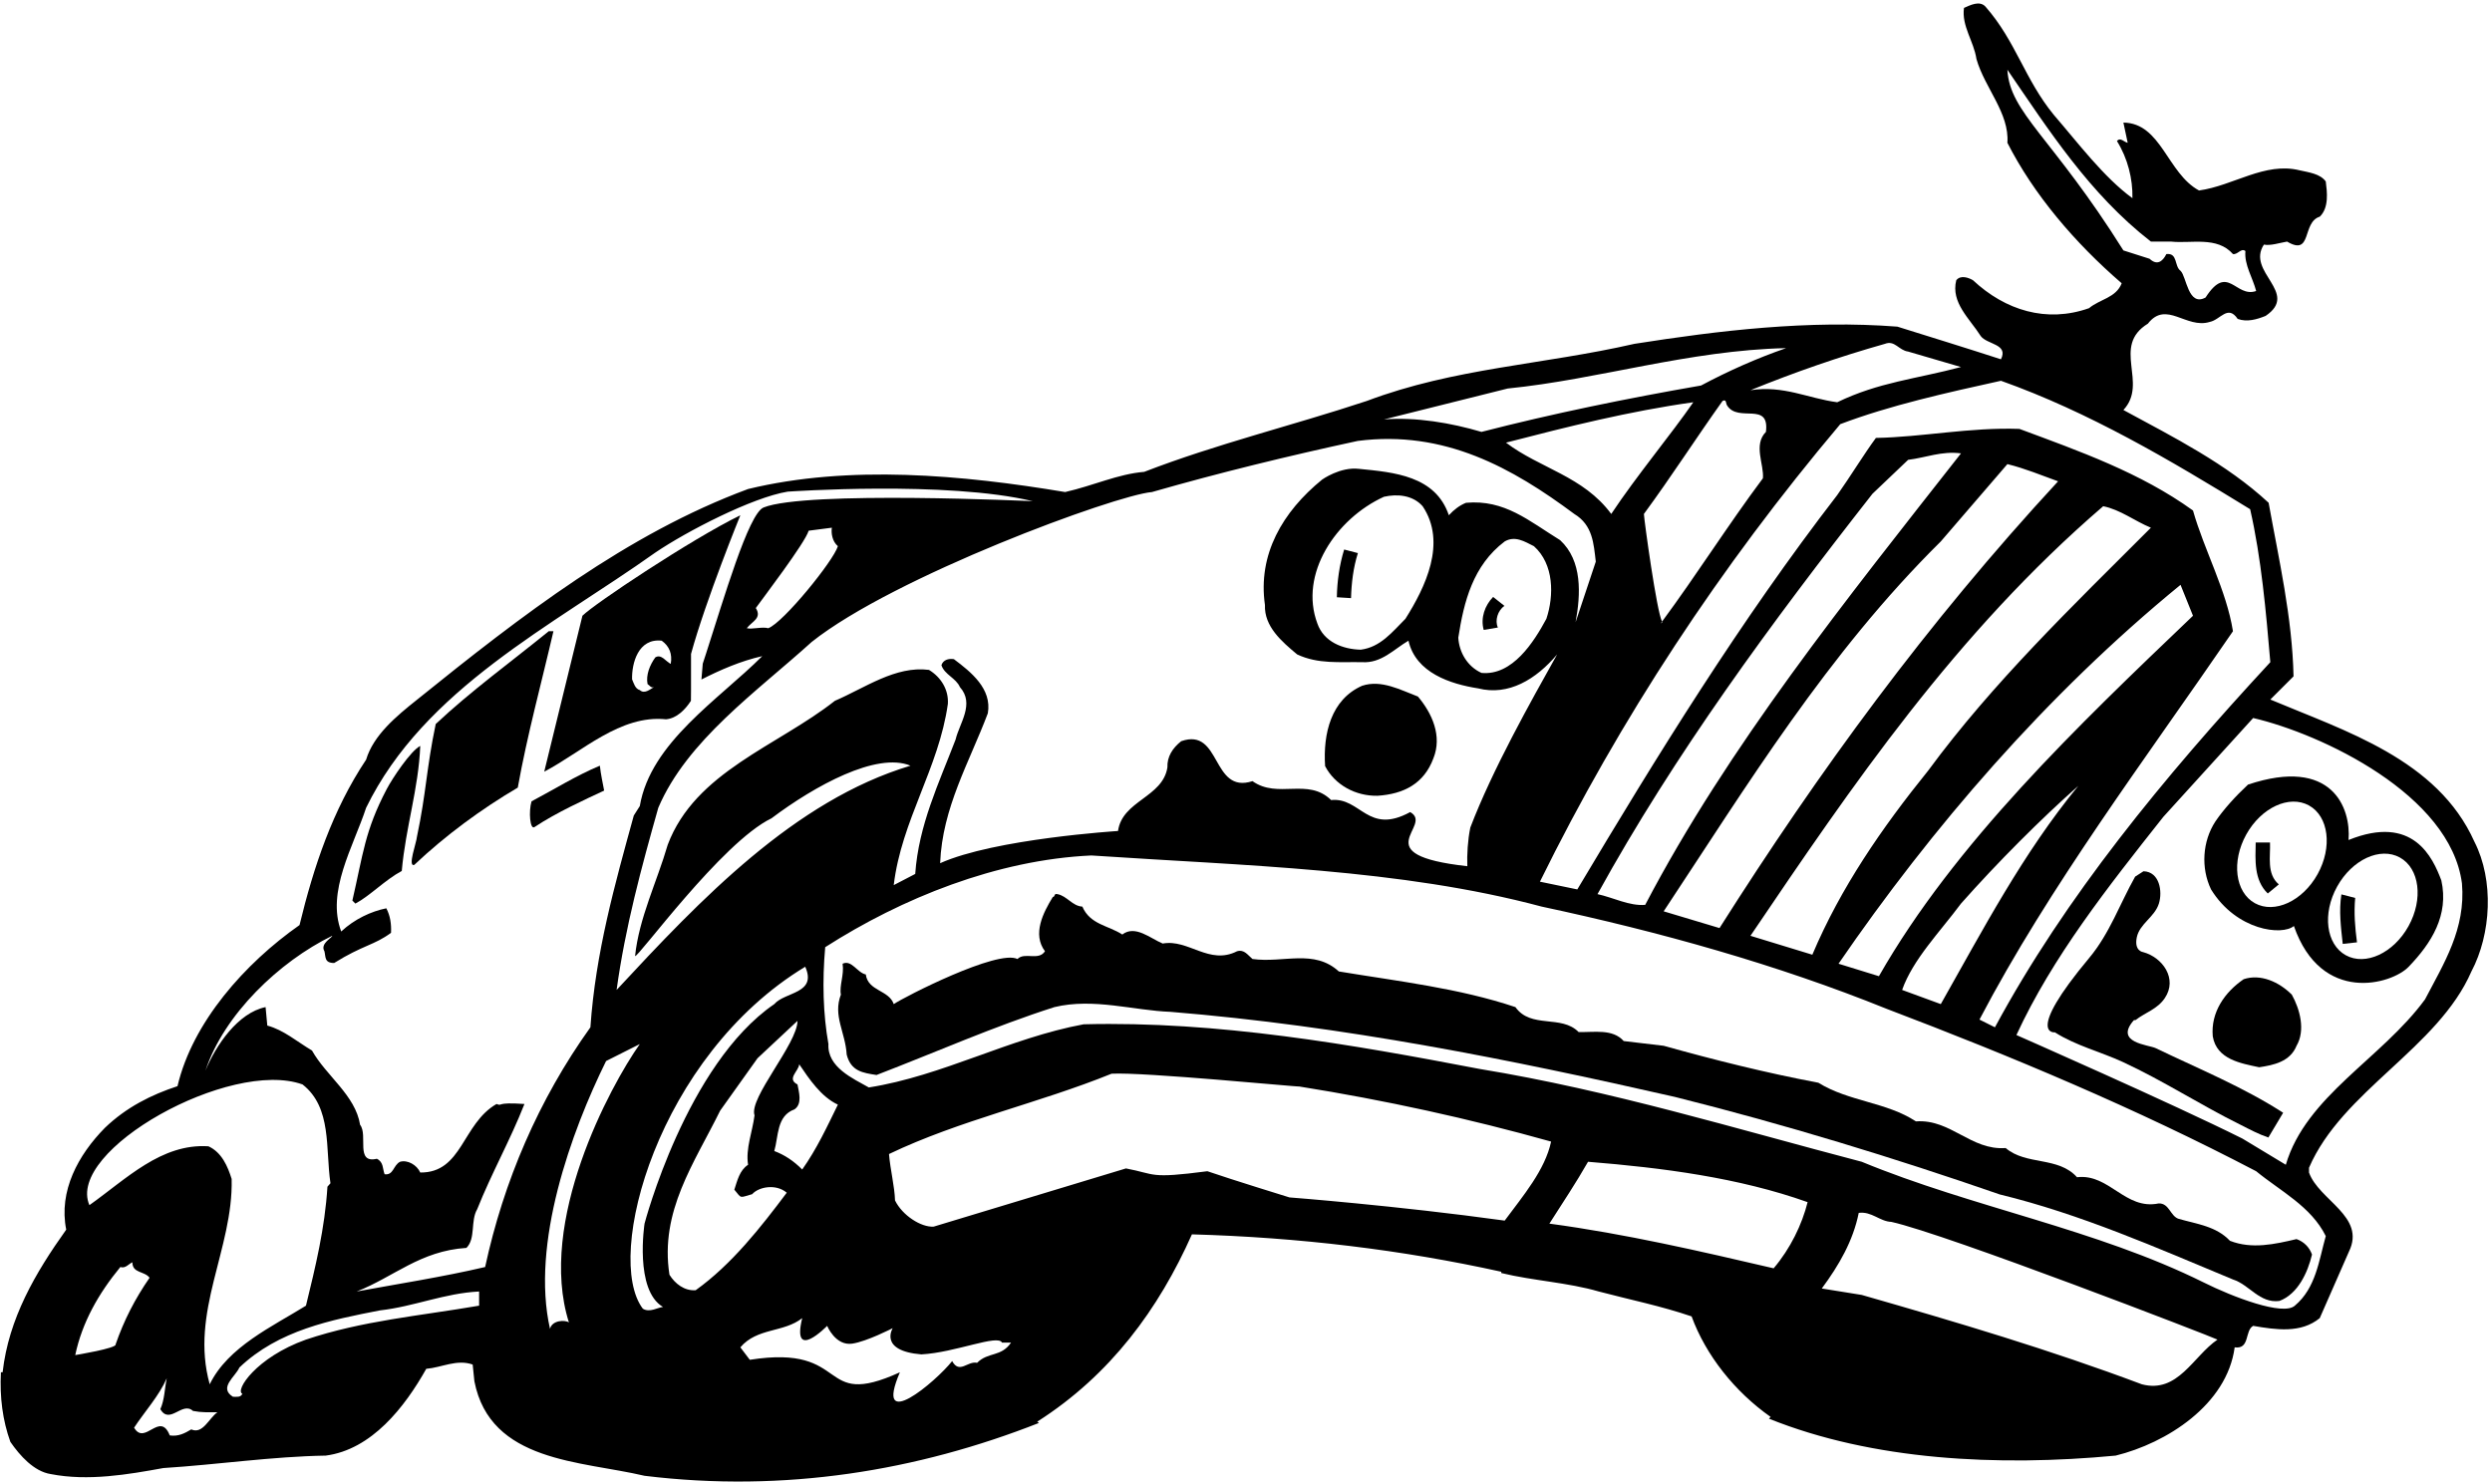 <?xml version="1.0" encoding="UTF-8"?>
<svg xmlns="http://www.w3.org/2000/svg" xmlns:xlink="http://www.w3.org/1999/xlink" width="522pt" height="311pt" viewBox="0 0 522 311" version="1.1">
<g id="surface1">
<path style=" stroke:none;fill-rule:nonzero;fill:rgb(0%,0%,0%);fill-opacity:1;" d="M 518.316 176.344 C 510.578 159.062 491.137 153.125 475.566 146.555 L 480.43 141.695 C 480.16 129.363 477.367 117.305 475.211 105.336 C 466.391 97.145 455.23 91.566 444.789 85.895 C 450.098 80.227 442.18 72.574 449.918 67.805 C 453.789 62.855 457.93 68.977 462.879 67.445 C 465.129 66.996 466.66 63.754 468.73 66.816 C 470.711 67.535 472.777 66.906 474.578 66.184 C 481.777 61.324 470.438 57.004 474.219 51.246 C 475.66 51.516 477.461 50.887 479.078 50.613 C 484.391 53.766 482.141 46.566 485.918 45.395 C 487.898 43.504 487.449 40.176 487.18 38.016 C 486.008 36.395 483.668 36.125 481.688 35.676 C 474.398 33.875 467.828 38.914 460.629 39.906 C 453.969 36.305 452.711 25.773 444.789 25.684 L 445.688 29.914 C 444.969 29.824 444.16 28.656 443.438 29.555 C 445.688 33.156 446.77 37.477 446.68 41.523 C 440.648 37.113 435.34 30.004 430.211 24.066 C 424.09 16.594 422.289 8.676 415.898 1.387 C 414.641 0.035 412.66 1.117 411.398 1.656 C 410.859 5.438 413.469 8.676 414.008 12.363 C 415.719 18.395 420.938 23.703 420.488 29.914 C 425.98 40.715 434.617 50.887 444.43 59.344 C 443.258 62.406 439.84 62.676 437.59 64.566 C 428.68 67.715 420.039 65.016 413.289 58.715 C 412.391 58.176 410.68 57.547 409.777 58.715 C 408.609 63.395 412.57 66.727 414.91 70.414 C 416.258 72.215 420.758 72.035 419.141 75.273 C 411.938 72.934 404.648 70.684 397.449 68.434 C 378.82 66.996 360.098 69.246 342.371 72.035 C 323.109 76.445 304.66 77.074 286.301 84.004 C 270.82 89.137 254.801 93.004 239.68 98.855 C 234.191 99.305 229.059 101.734 223.121 103.086 C 201.609 99.484 177.852 97.324 156.699 102.453 C 131.41 111.816 109.27 128.914 87.402 146.555 C 82.992 150.062 78.223 154.023 76.691 159.152 C 69.672 169.684 65.711 181.562 62.742 193.805 C 51.312 201.812 40.332 214.145 37.18 227.555 C 31.691 229.355 26.473 231.965 21.973 236.285 C 16.391 241.953 12.25 249.516 13.871 257.613 C 7.391 266.703 1.812 276.242 0.551 287.492 L 0.191 287.492 C -0.078 292.715 0.551 297.574 2.172 302.074 C 4.152 304.953 7.121 308.285 10.633 308.824 C 18.461 310.355 26.832 308.914 34.211 307.562 C 45.551 306.844 57.07 305.133 68.23 304.953 C 77.859 303.695 84.789 294.785 89.289 286.773 C 92.531 286.504 95.68 284.703 99.012 285.875 L 99.371 289.383 C 102.699 306.395 121.691 306.035 135.012 309.184 C 164.352 312.785 192.25 308.105 217.629 298.113 L 217.27 297.844 C 232.66 288.035 242.738 274.172 249.672 258.602 C 272.172 259.234 293.68 261.844 314.469 266.434 L 314.469 266.703 C 321.129 268.324 328.422 268.684 334.898 270.574 C 341.379 272.285 348.039 273.633 354.34 275.793 C 357.309 283.895 363.34 291.543 370.898 296.852 L 370.539 297.215 C 392.23 305.945 418.508 307.293 443.168 304.953 C 453.789 302.344 466.48 294.332 468.098 282.273 C 471.34 282.723 470.168 278.766 471.969 277.773 C 476.738 278.582 481.961 279.395 485.918 276.152 L 492.039 262.203 C 495.637 254.824 485.738 251.492 483.668 245.645 L 483.668 244.652 C 490.598 228.543 510.668 219.633 517.688 203.523 C 521.828 195.695 522.457 184.445 518.316 176.344 Z M 420.488 14.613 C 429.129 27.215 437.68 40.625 450.551 50.613 C 452.078 50.613 454.777 50.613 454.777 50.613 C 459.008 51.066 464.41 49.445 467.738 53.227 C 468.73 53.406 469.449 51.875 470.348 52.594 C 470.078 55.477 471.879 58.176 472.598 60.965 C 468.277 62.496 466.68 55.043 462 62.332 C 458.332 64.332 458.02 57.906 456.758 56.734 C 455.41 55.746 456.219 52.953 453.789 53.227 C 452.98 54.844 451.809 55.656 450.277 54.215 L 444.789 52.465 C 429.84 28.652 420.98 23.664 420.488 14.613 Z M 471.34 106.684 C 473.68 116.945 474.668 128.195 475.566 138.727 C 453.16 162.934 432.641 187.863 417.879 215.223 L 414.641 213.605 C 429.309 185.613 449.379 159.062 467.738 132.246 C 466.391 123.695 461.711 115.234 459.367 106.953 C 448.391 99.035 435.609 94.535 423.008 89.855 C 412.57 89.496 402.758 91.566 392.949 91.746 C 390.43 95.164 387.641 99.754 384.848 103.715 C 364.508 130.086 347.141 158.254 330.398 186.336 L 322.57 184.715 C 339.309 150.695 360.277 118.746 385.48 88.863 C 395.918 84.906 407.711 82.297 419.141 79.773 C 437.59 86.344 454.508 96.336 471.34 106.684 Z M 406.539 113.434 L 420.488 97.234 C 424.18 98.137 427.598 99.574 431.109 100.836 C 403.57 130.625 380.891 161.766 360.188 194.434 L 348.488 190.926 C 365.949 164.555 382.777 136.926 406.539 113.434 Z M 344.621 189.574 C 341.289 189.844 337.961 188.043 334.629 187.324 C 350.738 158.074 370.988 130.535 392.23 103.445 L 399.699 96.336 C 403.391 95.887 406.719 94.445 410.77 94.984 C 386.828 125.496 361.988 156.363 344.621 189.574 Z M 440.559 106.055 C 444.16 106.773 447.219 109.203 450.551 110.555 C 433.988 127.113 417.43 143.047 403.93 161.402 C 394.117 173.555 385.57 185.973 379.629 200.016 L 366.668 196.055 C 387.91 164.645 409.688 132.605 440.559 106.055 Z M 456.758 122.523 L 459.367 129.004 C 435.16 152.133 409.508 176.613 393.578 204.516 L 385.117 201.902 C 404.559 173.555 428.59 145.562 456.758 122.523 Z M 410.77 189.305 C 418.418 180.664 427.598 171.484 435.34 164.645 C 423.73 178.773 415.359 194.793 406.539 210.363 L 398.438 207.395 C 400.688 201.004 406.359 195.242 410.77 189.305 Z M 369.277 100.203 C 361.91 110.062 355.324 120.527 348.148 130.23 C 348.172 130.273 348.195 130.324 348.219 130.355 L 347.859 130.625 C 347.957 130.492 348.051 130.359 348.148 130.23 C 347.027 128.086 344.438 109.262 344.348 107.676 C 350.109 99.844 355.238 91.836 360.82 84.004 C 361.719 83.555 361.449 84.547 361.809 84.996 C 364.148 88.594 370.719 84.004 369.91 90.484 C 367.211 93.184 369.551 97.324 369.277 100.203 Z M 337.508 107.676 C 331.66 99.754 322.57 98.137 315.461 92.734 C 328.328 89.406 341.199 86.164 354.699 84.273 C 350.109 90.934 342.82 99.664 337.508 107.676 Z M 394.84 72.035 C 396.91 71.227 397.719 73.387 399.699 73.656 L 410.77 76.895 C 401.32 79.414 393.578 80.047 384.848 84.273 C 378.73 83.465 373.598 80.676 366.668 81.754 C 375.938 77.977 385.301 74.734 394.84 72.035 Z M 315.82 81.395 C 334.809 79.504 353.711 73.387 374.141 72.934 C 367.93 75.094 362.078 77.703 356.32 80.766 C 340.75 83.465 325 86.703 310.328 90.484 C 303.941 88.594 296.559 87.336 289.898 87.875 Z M 241.301 103.086 C 255.43 99.035 269.828 95.523 284.41 92.375 C 302.59 90.035 316.809 98.047 329.77 107.676 C 333.641 110.016 333.82 113.887 334.27 117.664 L 330.039 130.355 C 331.121 124.504 331.48 117.484 326.801 113.164 C 320.23 109.113 315.188 104.613 307.09 105.336 C 305.738 105.875 304.57 106.773 303.488 107.945 C 300.699 99.664 291.969 98.945 284.68 98.227 C 280.75 97.75 276.941 100.477 276.941 100.477 C 268.66 107.227 263.441 116.137 264.969 126.754 C 264.789 131.254 268.48 134.406 271.719 137.105 C 276.129 139.176 280.629 138.637 285.309 138.727 C 289.359 138.996 291.969 136.023 295.031 134.227 C 296.559 140.977 303.852 143.312 309.609 144.215 C 316 145.836 321.762 142.324 326.172 137.105 C 320.59 147.094 312.672 161.133 307.988 173.375 C 307.449 175.984 307.27 179.043 307.359 181.473 C 285.488 179.043 300.5 173 295.391 170.133 C 286.5 175 285.039 166.984 278.828 167.613 C 273.969 162.844 267.672 167.434 262.359 163.652 C 253.719 166.445 255.879 152.312 247.422 155.285 C 245.621 156.723 244.449 158.523 244.539 160.773 C 243.551 167.074 235.09 167.703 234.191 174.094 C 234.191 174.094 208.359 175.715 196.93 180.844 C 197.379 169.234 203.051 159.695 206.922 149.434 C 207.82 144.305 203.41 140.797 199.812 138.094 C 198.641 137.914 197.562 138.273 197.199 139.355 C 197.828 141.336 200.262 142.055 201.07 143.945 C 204.219 147.453 200.98 151.504 200.172 154.926 C 196.66 164.105 192.43 172.836 191.711 183.094 L 187.211 185.434 C 188.828 171.844 196.66 160.953 198.551 147.453 C 198.73 144.484 197.109 141.875 194.59 140.344 C 187.57 139.445 181.18 144.125 174.879 146.824 C 162.91 156.273 145.633 161.676 139.871 176.973 C 137.621 184.715 133.84 192.363 133.031 200.285 C 133.48 200.914 151.164 176.48 161.605 171.438 C 170.695 164.598 183.656 157.488 190.719 160.414 C 166.422 167.703 146.711 188.492 129.16 207.395 C 130.961 194.254 134.383 181.652 137.891 169.234 C 143.922 155.105 158.5 144.934 170.02 134.496 C 187.18 120.816 233.648 103.715 241.301 103.086 Z M 323.922 129.637 C 321.309 134.496 316.809 141.605 310.328 140.977 C 307.359 139.625 305.648 136.656 305.469 133.594 C 306.641 126.035 308.531 118.477 315.188 113.434 C 317.352 112.176 319.328 113.434 321.309 114.426 C 325.539 118.203 325.539 124.773 323.922 129.637 Z M 294.398 129.637 C 291.609 132.426 289.18 135.574 285.039 136.113 C 281.262 136.023 277.301 134.496 275.949 130.625 C 272.078 120.273 279.82 108.664 289.898 104.074 C 292.691 103.445 295.93 103.715 298 106.055 C 303.129 113.703 298.539 123.066 294.398 129.637 Z M 167.051 227.195 C 164.711 226.023 167.32 224.402 167.41 222.965 C 169.48 226.023 172 229.805 175.512 231.422 C 173.262 236.016 171.102 240.695 168.039 245.016 C 166.242 243.215 164.352 241.953 162.191 241.145 C 163.09 238.086 162.641 233.766 166.422 232.414 C 168.129 231.242 167.32 228.723 167.051 227.195 Z M 158.32 127.387 C 159.672 125.496 168.672 113.703 169.391 111.184 L 174.25 110.555 C 174.07 111.727 174.34 113.434 175.512 114.426 C 174.609 117.484 164.078 130.445 160.93 131.613 C 159.672 131.254 157.602 131.887 156.43 131.613 C 157.512 130.176 159.672 129.547 158.32 127.387 Z M 63.371 227.195 C 69.582 232.055 68.141 240.695 69.223 247.895 L 68.59 248.613 C 68.051 257.344 66.07 265.445 64.09 273.543 C 57.16 277.863 47.758 282.141 43.93 290.016 C 39.703 274.895 48.883 261.664 48.523 246.992 C 47.711 244.383 46.453 241.414 43.66 240.152 C 33.762 239.523 26.473 246.992 18.73 252.484 C 13.75 241 48.25 221.75 63.371 227.195 Z M 15.762 283.895 C 17.203 277.055 20.621 271.023 25.211 265.445 C 26.293 265.805 26.922 264.812 27.73 264.453 C 27.73 266.793 30.25 266.254 31.332 267.695 C 28.273 272.102 25.93 276.695 24.223 281.645 C 24.582 282.453 15.762 283.895 15.762 283.895 Z M 40.062 299.465 C 38.711 300.273 37.359 300.992 35.562 300.723 C 33.492 295.504 30.34 302.973 28.09 299.102 C 30.34 295.684 33.312 292.445 34.93 288.754 C 34.48 290.914 34.48 293.254 33.582 295.234 C 35.562 298.562 38.172 293.523 40.422 295.594 C 42.312 295.953 43.48 295.863 45.551 295.863 C 43.75 297.125 42.492 300.543 40.062 299.465 Z M 100.359 273.543 C 87.762 275.703 75.883 276.695 64.09 280.652 C 53.605 284.391 49.152 291.363 50.773 291.992 C 50.41 292.805 49.602 292.625 48.793 292.625 C 45.73 290.734 49.332 288.395 50.141 286.504 C 58.332 278.672 69.402 276.516 79.57 274.535 C 86.77 273.723 93.07 270.934 100.359 270.574 Z M 101.621 265.445 C 92.801 267.516 82.992 269.043 74.711 270.574 C 82.539 267.516 87.984 262.07 97.707 261.438 C 99.688 259.457 98.516 255.77 99.957 253.34 C 102.926 245.867 106.887 238.848 109.855 231.289 C 103.555 230.84 105.445 231.828 104.008 231.289 C 96.805 235.43 96.852 245.734 88.031 245.645 C 87.312 244.023 85.332 242.945 83.801 243.395 C 82.359 244.113 82.453 246.273 80.562 246.004 C 80.109 244.836 80.383 243.484 78.941 242.766 C 74.352 243.844 77.141 237.812 75.43 235.652 C 74.441 229.445 68.32 225.395 65.352 220.086 C 62.293 218.285 59.41 215.766 55.992 214.863 L 55.633 210.992 C 49.871 212.164 45.191 219.004 43.031 224.312 C 46.902 212.523 58.512 201.453 69.582 196.055 C 69.672 196.414 66.973 197.676 67.961 199.293 C 68.25 200.5 67.93 201.75 70 201.75 C 76 198 78.402 198.035 81.91 195.426 C 82 193.535 81.73 191.824 80.922 190.293 C 77.77 190.926 74.262 192.543 71.473 195.152 C 68.32 186.785 73.992 177.426 76.691 169.234 C 88.84 144.305 115.75 131.074 137.262 115.773 C 143.816 111.32 157.559 104.219 165 103 C 165 103 198.332 100.668 216.332 105 C 216.332 105 168.75 102.75 159.941 106.324 C 156.777 107.609 151.547 125.676 147.934 136.809 C 147.68 137.586 147.438 138.332 147.207 139.039 L 146.93 142.359 C 150.859 140.355 155.164 138.477 159.672 137.465 C 150.582 146.555 136.27 155.555 134.02 168.875 L 132.762 170.855 C 128.801 185.254 124.75 199.562 123.672 215.223 C 112.781 230.434 105.492 247.535 101.621 265.445 Z M 115.211 278.402 C 111.16 260.582 119.664 237.047 126.957 222.289 L 134.02 218.734 C 127.723 227.645 112.5 256 119.172 277.055 C 118.449 276.516 115.66 276.516 115.211 278.402 Z M 134.652 274.172 C 126.461 263.375 137.75 221.25 168.672 202.535 C 171.191 208.203 164.441 207.754 162.191 210.363 C 143.75 223 135.012 256.355 135.012 256.355 C 135.012 256.355 132.852 270.305 138.883 273.812 C 137.801 273.902 136.09 275.074 134.652 274.172 Z M 145.723 270.305 C 143.383 270.484 141.402 268.953 140.23 267.062 C 138.16 253.742 145.449 243.664 150.852 232.684 L 158.68 221.703 L 167.051 213.875 C 167.051 218.645 156.789 230.074 158.051 233.672 C 157.602 237.184 156.16 240.605 156.699 244.023 C 154.902 245.195 154.449 247.355 153.82 249.242 C 155.441 251.223 154.855 250.91 157.555 250.188 C 158.906 248.66 162.508 247.938 164.801 249.875 C 159.402 257.074 153.281 264.902 145.723 270.305 Z M 204.672 285.516 C 202.691 285.062 200.98 287.945 199.449 285.152 C 196 289.5 182.93 300.508 188.5 287.5 C 170.93 295.508 178.5 281.5 157.062 284.883 L 155.082 282.273 C 158.59 278.133 164.172 279.215 168.039 276.152 C 165.75 285.5 173.262 277.773 173.262 277.773 C 173.262 277.773 175 282 178.5 281.5 C 181.562 281.062 187 278.25 187 278.25 C 187 278.25 184 283 193 283.75 C 200.109 283.367 209.062 279.473 209.891 281.285 L 211.781 281.285 C 209.711 284.344 207.012 283.172 204.672 285.516 Z M 270.102 250.863 C 270.102 250.863 258.129 247.172 252.91 245.375 C 240.578 246.992 242.25 246 235.855 244.789 L 195.578 256.984 C 192.969 257.164 189.012 254.645 187.48 251.492 C 187.391 248.523 186.492 245.105 186.219 241.773 C 201.07 234.664 217.539 231.152 232.84 224.945 C 239.496 224.562 272.27 227.777 272.129 227.621 C 271.992 227.598 271.855 227.574 271.719 227.555 C 271.992 227.59 272.117 227.613 272.129 227.621 C 290.164 230.496 307.672 234.34 324.91 239.164 C 323.648 245.105 319.059 250.504 315.188 255.723 C 292.422 252.574 270.102 250.863 270.102 250.863 Z M 371.527 265.715 C 356.051 262.113 340.57 258.516 324.551 256.355 C 327.43 251.855 330.129 247.805 332.648 243.395 C 348.219 244.652 364.238 246.723 378.641 251.855 C 377.469 256.535 375.039 261.574 371.527 265.715 Z M 448.66 290.016 C 429.488 282.812 409.777 276.965 389.98 271.293 L 381.609 269.945 C 385.211 265.082 388.18 259.953 389.348 254.105 C 392.051 253.742 393.758 255.902 396.188 255.992 C 407.617 258.516 463.508 280.113 464.496 280.652 C 459.367 284.164 456.219 291.992 448.66 290.016 Z M 487.18 258.965 C 485.738 264.094 485.109 269.852 480.699 273.543 C 478.25 275.75 467.738 271.742 461.617 268.684 C 438.938 257.434 413.289 253.023 389.98 243.395 C 363.52 236.465 337.422 228.453 309.969 223.953 C 283.148 218.824 255.07 213.875 226.988 214.594 C 211.422 217.473 197.469 225.395 181.992 227.824 C 178.66 225.934 173.262 223.594 173.531 218.734 C 172.406 212.391 172.227 205.551 172.855 198.438 C 188.875 188.18 208.809 180.125 228.609 179.223 C 260.648 181.383 293.32 182.016 322.93 189.934 C 347.77 195.242 372.25 202.086 395.199 211.355 C 421.48 221.344 447.488 232.234 472.598 245.375 C 477.641 249.516 484.117 252.754 487.18 258.965 Z M 507.969 209.375 C 498.879 221.793 483.039 229.625 478.809 244.023 L 469.719 238.535 C 455.141 231.242 422.379 216.844 422.379 216.844 C 429.938 200.465 441.551 185.793 453.16 171.125 L 471.969 150.426 C 486.25 153.75 513.277 166.445 515.707 185.074 C 516.52 194.613 511.93 201.812 507.969 209.375 "/>
<path style=" stroke:none;fill-rule:nonzero;fill:rgb(0%,0%,0%);fill-opacity:1;" d="M 481.059 259.594 C 476.469 260.672 471.699 261.754 467.109 259.953 C 464.23 256.895 460.18 256.445 456.398 255.363 C 454.598 254.824 454.418 252.035 452.168 252.125 C 445.148 253.562 441.82 245.824 435.07 246.633 C 431.109 242.223 424.449 244.203 420.129 240.516 C 412.84 241.055 408.609 234.395 401.32 234.934 C 395.199 230.883 387.277 230.793 380.891 226.836 C 369.91 224.766 359.109 222.062 348.488 219.094 L 340.121 218.105 C 337.781 215.492 334 216.305 330.672 216.215 C 327.07 212.523 320.68 215.586 317.438 210.992 C 305.648 207.035 292.961 205.594 280.449 203.523 C 275.23 198.754 268.84 201.812 262.359 200.914 C 261.371 200.105 260.648 198.844 259.121 199.293 C 253.27 202.266 248.949 196.684 243.551 197.676 C 240.941 196.594 237.789 193.715 235.09 195.785 C 232.211 193.895 228.34 193.715 226.719 189.934 C 224.648 189.844 223.48 187.684 221.5 187.324 C 220.691 187.145 221.141 187.773 220.512 187.953 C 218.531 191.195 216.191 195.695 218.891 199.293 C 217.539 201.363 214.66 199.383 213.129 200.914 C 208.988 198.844 189.461 208.836 187.211 210.363 C 186.219 207.395 181.812 207.664 181.359 204.152 C 179.562 203.793 178.391 201.004 176.5 201.902 C 176.859 204.242 175.781 206.492 176.141 208.383 C 174.43 212.793 177.086 216.258 177.355 220.938 C 178.254 224.449 180.73 224.766 183.609 225.215 C 196.031 220.445 208.18 215.043 220.871 210.992 C 229.059 209.016 237.52 211.715 245.172 211.984 C 281.621 214.953 316.359 221.973 350.828 229.805 C 373.867 235.562 396.82 242.586 418.867 250.234 C 435.879 254.375 451.719 261.395 467.738 268.055 C 471.16 269.133 473.32 273.094 477.461 272.555 C 481.328 271.113 483.398 266.613 484.297 262.832 C 483.758 261.305 482.59 260.133 481.059 259.594 "/>
<path style=" stroke:none;fill-rule:nonzero;fill:rgb(0%,0%,0%);fill-opacity:1;" d="M 288.551 166.715 C 294.039 166.355 298.27 164.195 300.25 158.883 C 302.141 154.203 299.98 149.434 297.012 145.926 C 293.41 144.574 289.359 142.324 285.309 143.676 C 278.828 146.555 277.121 153.664 277.57 160.504 C 279.641 164.465 283.961 166.805 288.551 166.715 "/>
<path style=" stroke:none;fill-rule:nonzero;fill:rgb(0%,0%,0%);fill-opacity:1;" d="M 469.988 205.145 C 466.027 207.844 463.059 212.074 463.508 217.113 C 464.32 221.973 469.449 222.785 473.23 223.594 C 476.289 223.145 479.711 222.422 481.059 219.094 C 482.949 215.855 481.777 211.445 480.066 208.383 C 477.367 205.684 473.496 203.973 469.988 205.145 "/>
<path style=" stroke:none;fill-rule:nonzero;fill:rgb(0%,0%,0%);fill-opacity:1;" d="M 491.949 175.984 C 492.488 169.234 488.5 158.5 470.891 164.375 C 468.277 166.805 465.758 169.594 464.047 172.113 C 461.348 176.254 460.988 181.836 463.148 186.336 C 468.5 195 478.07 196.07 480.5 194 C 486.25 210.5 501.039 206.223 504.547 202.535 C 509.316 197.586 513.008 191.734 511.387 184.445 C 509.59 179.676 505.5 170.5 491.949 175.984 Z M 485.473 183.129 C 482.34 188.781 476.453 191.508 472.324 189.219 C 468.195 186.93 467.387 180.492 470.52 174.84 C 473.652 169.188 479.539 166.461 483.668 168.75 C 487.797 171.039 488.605 177.477 485.473 183.129 Z M 504.512 194.031 C 501.379 199.684 495.492 202.41 491.363 200.121 C 487.234 197.832 486.426 191.395 489.559 185.742 C 492.691 180.09 498.578 177.363 502.707 179.652 C 506.836 181.941 507.645 188.379 504.512 194.031 "/>
<path style=" stroke:none;fill-rule:nonzero;fill:rgb(0%,0%,0%);fill-opacity:1;" d="M 81 165.332 C 76.41 174.062 76.062 178.953 73.812 188.676 L 74.441 189.305 C 77.5 187.684 80.668 184.332 84.16 182.465 C 84.973 173.285 87.672 165.273 88.031 156.273 C 86.051 157.266 82.168 163.082 81 165.332 "/>
<path style=" stroke:none;fill-rule:nonzero;fill:rgb(0%,0%,0%);fill-opacity:1;" d="M 114.941 132.246 C 107.199 138.547 98.652 144.754 91.27 151.684 C 89.289 161.133 89.312 165.973 87.332 175.332 C 87.25 176.5 85.332 181.652 86.77 181.203 C 93.34 174.992 100.812 169.504 108.461 165.004 C 110.441 153.934 113.5 142.773 115.93 132.246 L 114.941 132.246 "/>
<path style=" stroke:none;fill-rule:nonzero;fill:rgb(0%,0%,0%);fill-opacity:1;" d="M 139.512 150.695 C 141.762 150.516 143.562 148.625 144.73 146.824 L 144.75 144.5 L 144.75 137 C 147.879 125.605 155.082 107.945 155.082 107.945 C 144.75 113 124.5 126.5 122 129 L 114 161.668 C 121.922 157.527 129.883 149.703 139.512 150.695 Z M 138.609 134.227 C 140.23 135.395 140.859 137.016 140.5 139.086 C 139.512 138.637 138.52 136.926 137.262 137.734 C 136.09 139.355 135.281 141.426 135.641 143.312 C 136.09 143.586 136.359 144.215 136.992 143.945 C 136.18 144.395 135.012 145.477 134.02 144.574 C 133.031 144.305 132.762 143.133 132.402 142.324 C 132.312 138.996 133.668 133.668 138.609 134.227 "/>
<path style=" stroke:none;fill-rule:nonzero;fill:rgb(0%,0%,0%);fill-opacity:1;" d="M 125.652 160.414 C 120.699 162.484 116.109 165.363 111.34 167.883 C 110.711 169.953 111 174 112 173.25 C 116.5 170.25 122.68 167.434 126.551 165.633 C 126.25 164 125.875 162.375 125.652 160.414 "/>
<path style=" stroke:none;fill-rule:nonzero;fill:rgb(0%,0%,0%);fill-opacity:1;" d="M 447 213.719 L 447.312 213.719 C 449.344 212.125 451.906 211.438 453.469 209.094 C 456.188 205.062 453 200.562 448.906 199.469 C 448.906 199.469 447 199.25 447.594 196.375 C 448.184 193.527 451.312 192.156 452.219 189.312 C 453.031 186.719 452.344 182.625 449 182.531 L 447.25 183.656 C 444.062 189.312 441.906 195.566 437.656 200.656 C 424 217 430.438 216.281 430.438 216.281 C 434.875 219.094 439.938 220.312 444.688 222.5 C 453.25 226.469 460.875 231.469 469.344 235.656 C 471.25 236.625 473.125 237.625 475.156 238.312 L 478.25 233.125 C 469.812 227.688 460.656 223.969 451.562 219.594 C 450.094 218.875 442.75 218.5 447 213.719 "/>
<path style=" stroke:none;fill-rule:nonzero;fill:rgb(0%,0%,0%);fill-opacity:1;" d="M 280.031 125.125 L 283 125.312 C 283.094 122.125 283.469 118.938 284.438 115.875 L 281.562 115.125 C 280.562 118.375 280.094 121.75 280.031 125.125 "/>
<path style=" stroke:none;fill-rule:nonzero;fill:rgb(0%,0%,0%);fill-opacity:1;" d="M 310.797 131.969 L 313.766 131.469 C 313.078 130.031 313.734 127.875 315.141 126.938 L 312.766 125.062 C 311.047 126.812 310.078 129.469 310.797 131.969 "/>
<path style=" stroke:none;fill-rule:nonzero;fill:rgb(0%,0%,0%);fill-opacity:1;" d="M 475.5 176.5 L 472.5 176.5 C 472.438 180.188 472.094 184.344 475.031 187.188 L 477.344 185.281 C 474.75 183.062 475.625 179.469 475.5 176.5 "/>
<path style=" stroke:none;fill-rule:nonzero;fill:rgb(0%,0%,0%);fill-opacity:1;" d="M 493.344 188.125 L 490.453 187.375 C 489.906 190.828 490.359 194.312 490.734 197.75 L 493.719 197.422 C 493.312 194.344 493.047 191.234 493.344 188.125 "/>
</g>
</svg>
